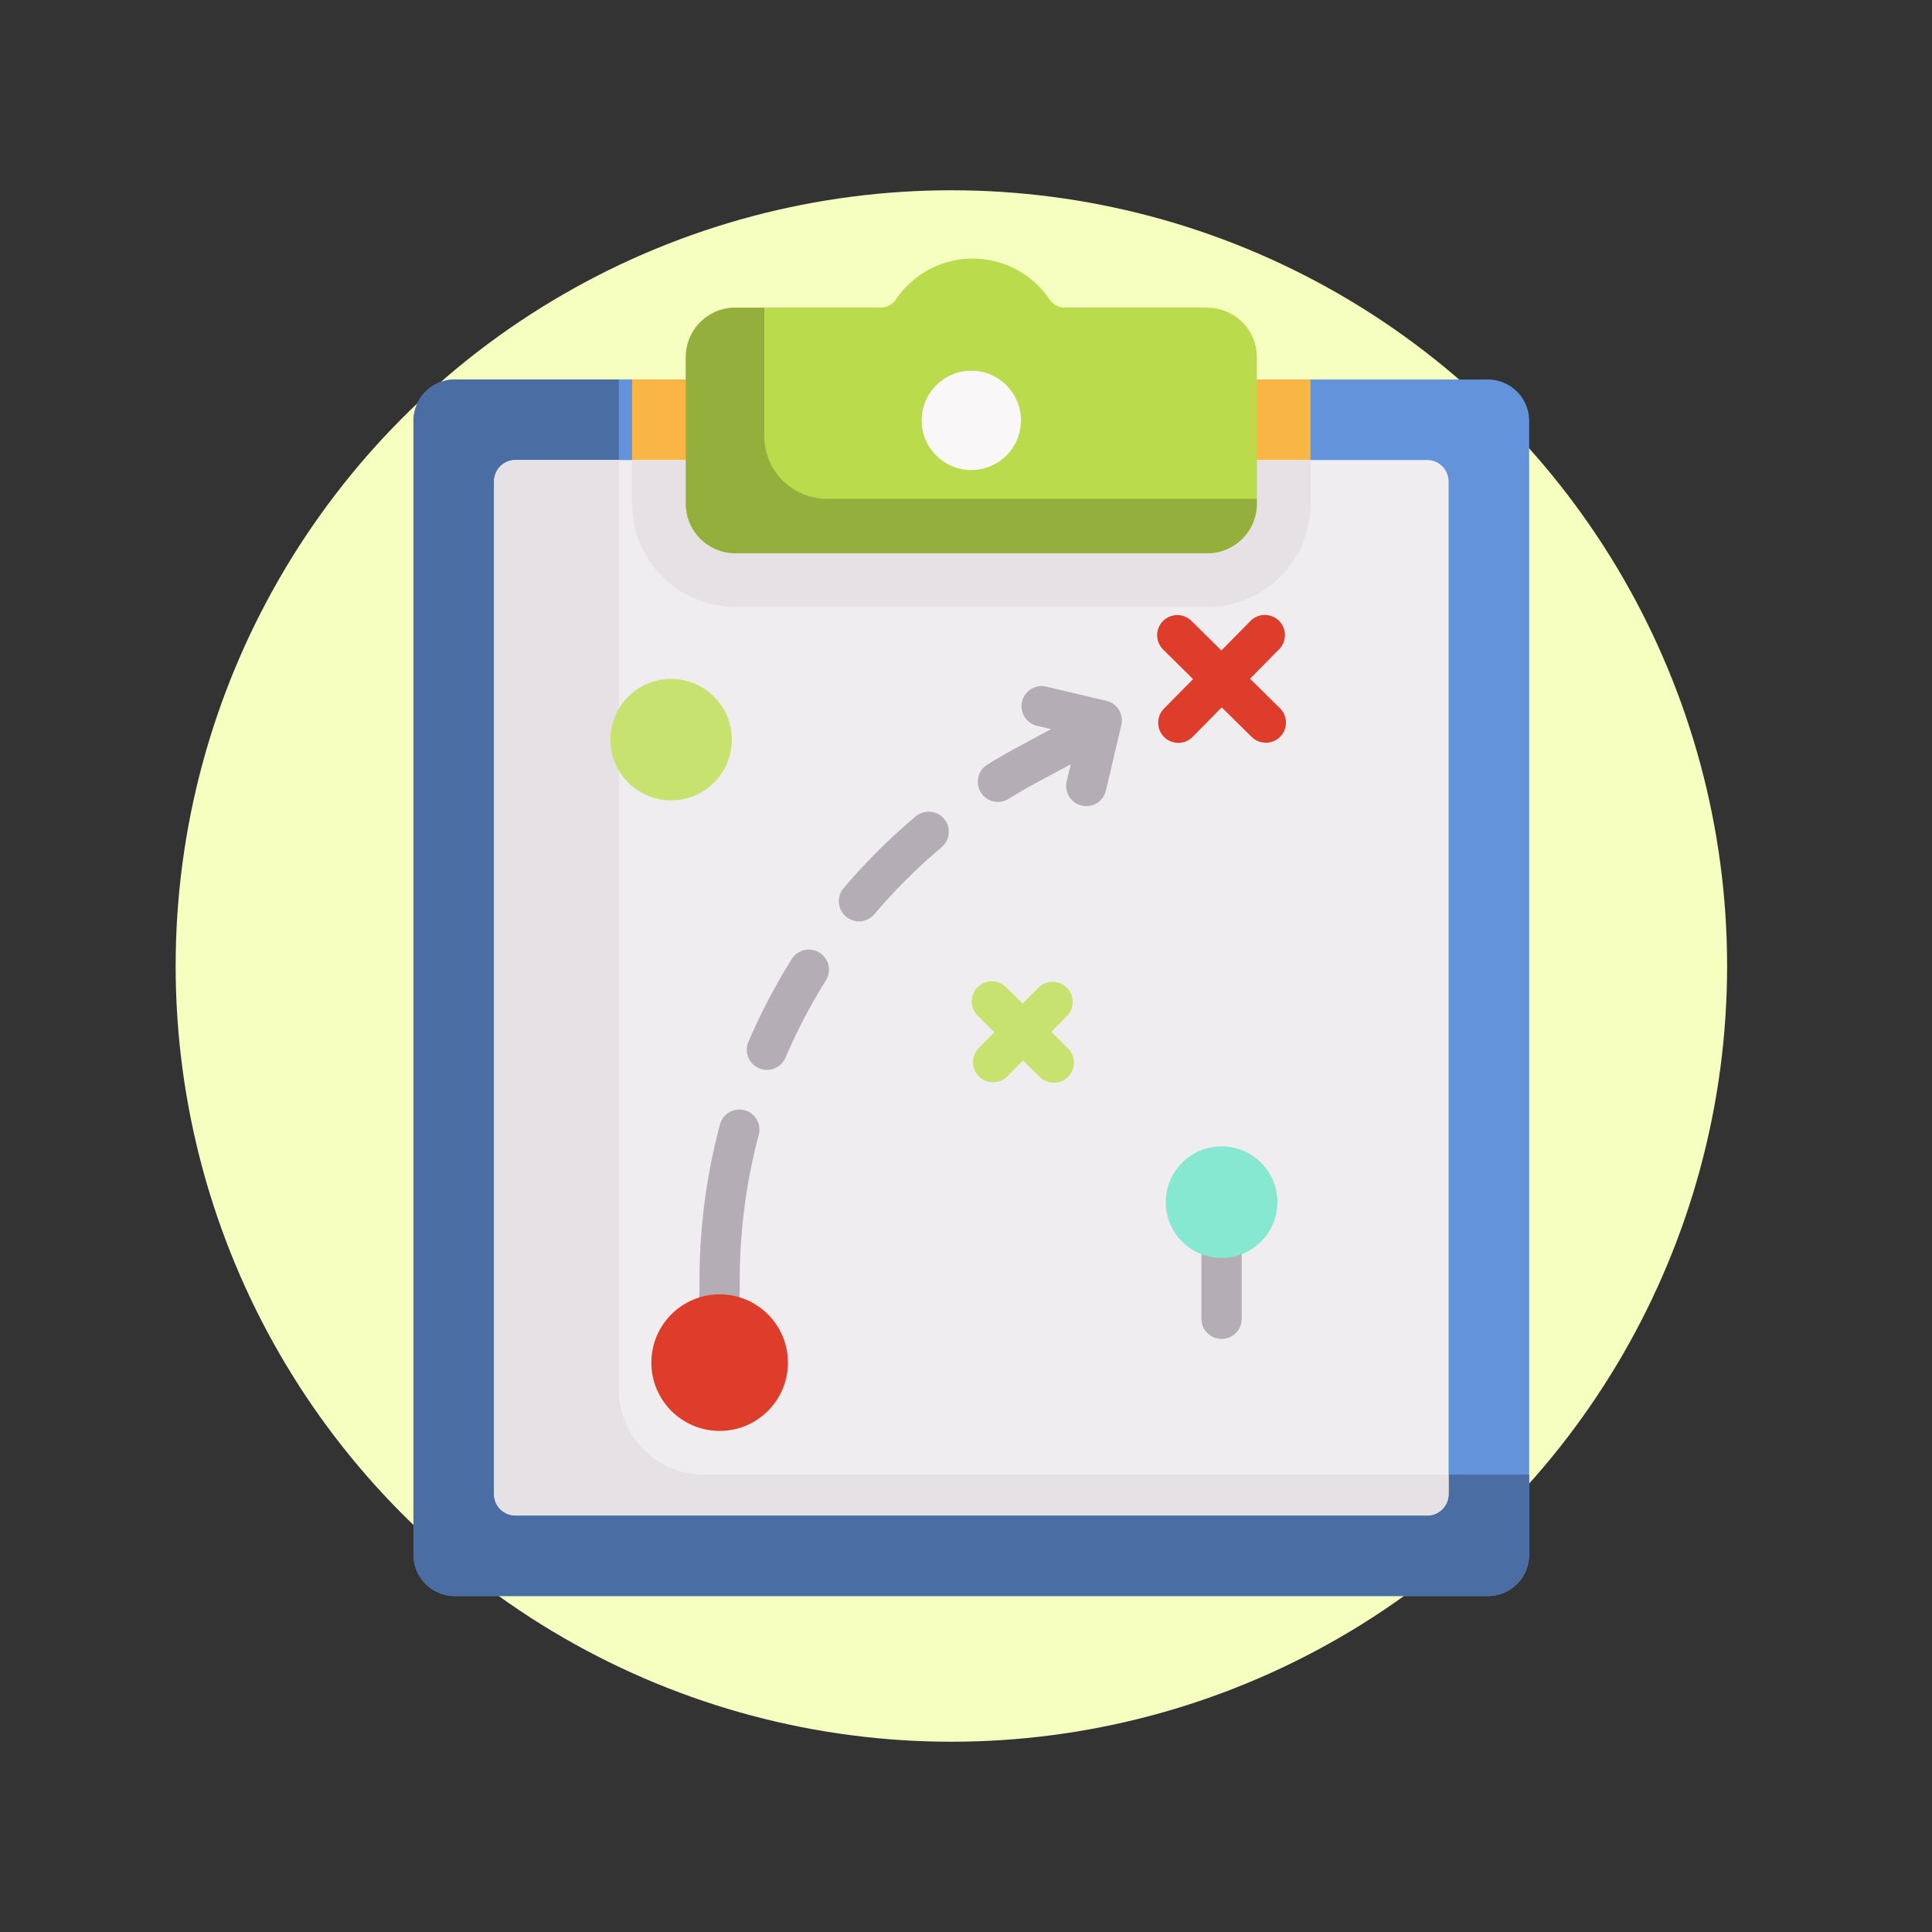 <svg xmlns="http://www.w3.org/2000/svg" width="132" height="132" viewBox="0 0 132 132">
  <rect x="0" y="0" width="132" height="132" fill="#333333" stroke="none"/>
  <g id="Grupo_54885" data-name="Grupo 54885" transform="translate(-347 -3024)">
    <g id="Grupo_54873" data-name="Grupo 54873" transform="translate(359.001 3037)">
      <g id="Elipse_3965" data-name="Elipse 3965">
        <circle id="Elipse_4022" data-name="Elipse 4022" cx="53" cy="53" r="53" transform="translate(0 0)" fill="#f6ffc0"/>
      </g>
      <g id="Grupo_54872" data-name="Grupo 54872" transform="translate(16.25 4.671)">
        <g id="Grupo_54871" data-name="Grupo 54871" transform="translate(0 8.257)">
          <path id="Trazado_101981" data-name="Trazado 101981" d="M152.447,1000.071a2.832,2.832,0,0,1,2.833,2.832v77.455a2.832,2.832,0,0,1-2.833,2.832H81.888a2.832,2.832,0,0,1-2.833-2.832V1002.9a2.832,2.832,0,0,1,2.833-2.832Z" transform="translate(-79.055 -1000.071)" fill="#6393db"/>
          <path id="Trazado_101982" data-name="Trazado 101982" d="M95.916,1074.893a2.832,2.832,0,0,1-2.833-2.832v-71.99H81.888a2.832,2.832,0,0,0-2.833,2.832v77.455a2.832,2.832,0,0,0,2.833,2.832h70.559a2.832,2.832,0,0,0,2.833-2.832v-5.465Z" transform="translate(-79.055 -1000.071)" fill="#4a6ea4"/>
          <path id="Trazado_101983" data-name="Trazado 101983" d="M90.479,1000.071v8.483a7.063,7.063,0,0,0,7.054,7.054H129.78a7.062,7.062,0,0,0,7.053-7.053v-8.484Z" transform="translate(-75.544 -1000.071)" fill="#f9b645"/>
          <path id="Trazado_101984" data-name="Trazado 101984" d="M148.482,1005.744v69.183a1.465,1.465,0,0,1-1.464,1.466H84.729a1.465,1.465,0,0,1-1.464-1.466v-69.183a1.464,1.464,0,0,1,1.464-1.464h62.289a1.465,1.465,0,0,1,1.464,1.464Z" transform="translate(-77.761 -998.777)" fill="#efedef"/>
          <path id="Trazado_101985" data-name="Trazado 101985" d="M90.479,1004.28v2.981a7.063,7.063,0,0,0,7.054,7.054H129.78a7.062,7.062,0,0,0,7.053-7.053v-2.982Z" transform="translate(-75.544 -998.777)" fill="#e5e1e5"/>
          <path id="Trazado_101986" data-name="Trazado 101986" d="M97.6,1073.6a5.811,5.811,0,0,1-5.81-5.811V1004.28H84.729a1.464,1.464,0,0,0-1.464,1.464v69.183a1.465,1.465,0,0,0,1.464,1.466h62.289a1.465,1.465,0,0,0,1.464-1.466V1073.6Z" transform="translate(-77.761 -998.777)" fill="#e5e1e5"/>
          <g id="Grupo_54869" data-name="Grupo 54869" transform="translate(19.299 20.945)">
            <path id="Trazado_101987" data-name="Trazado 101987" d="M97.142,1038.271a1.375,1.375,0,0,0-1.684.974,41.424,41.424,0,0,0-1.4,10.673v.609l-.242,5.168a1.376,1.376,0,0,0,1.311,1.438h.064a1.377,1.377,0,0,0,1.374-1.311l.242-5.2v-.707a38.719,38.719,0,0,1,1.3-9.963,1.374,1.374,0,0,0-.974-1.682Z" transform="translate(-93.817 -1009.291)" fill="#b5adb6"/>
            <path id="Trazado_101988" data-name="Trazado 101988" d="M101.442,1030.076a1.375,1.375,0,0,0-1.9.438,41.6,41.6,0,0,0-2.956,5.65,1.376,1.376,0,0,0,2.53,1.084,38.927,38.927,0,0,1,2.758-5.276,1.374,1.374,0,0,0-.437-1.9Z" transform="translate(-92.999 -1011.859)" fill="#b5adb6"/>
            <path id="Trazado_101989" data-name="Trazado 101989" d="M106.562,1022.963a41.465,41.465,0,0,0-4.951,4.926,1.376,1.376,0,0,0,2.1,1.781,38.691,38.691,0,0,1,4.621-4.6,1.376,1.376,0,0,0-1.769-2.107Z" transform="translate(-91.522 -1014.08)" fill="#b5adb6"/>
            <path id="Trazado_101990" data-name="Trazado 101990" d="M117.329,1017.1l-4.106-.967a1.375,1.375,0,1,0-.631,2.677l.961.226-2.168,1.164c-.726.388-1.46.813-2.185,1.26a1.376,1.376,0,0,0,.723,2.547,1.361,1.361,0,0,0,.722-.205c.678-.418,1.365-.814,2.041-1.177l2.208-1.186-.275,1.165a1.376,1.376,0,0,0,2.679.63l1.055-4.479a1.376,1.376,0,0,0-1.024-1.655Z" transform="translate(-89.29 -1016.092)" fill="#b5adb6"/>
          </g>
          <path id="Trazado_101991" data-name="Trazado 101991" d="M126.311,1018.757l-2.045-2.017,2.017-2.045a1.376,1.376,0,0,0-1.958-1.932l-2.017,2.045-2.045-2.019a1.376,1.376,0,0,0-1.934,1.958l2.045,2.019-2.017,2.045a1.376,1.376,0,0,0,1.958,1.932l2.017-2.045,2.045,2.019a1.376,1.376,0,1,0,1.934-1.96Z" transform="translate(-67.111 -996.296)" fill="#de3d2c"/>
          <path id="Trazado_101992" data-name="Trazado 101992" d="M114.767,1036.066l-1.107-1.092,1.093-1.107a1.376,1.376,0,0,0-1.958-1.932l-1.093,1.106-1.107-1.092a1.376,1.376,0,1,0-1.932,1.958L109.77,1035l-1.093,1.107a1.376,1.376,0,0,0,1.958,1.932l1.093-1.106,1.107,1.092a1.376,1.376,0,1,0,1.932-1.958Z" transform="translate(-70.082 -990.404)" fill="#c8e270"/>
          <circle id="Elipse_4023" data-name="Elipse 4023" cx="4.666" cy="4.666" r="4.666" transform="translate(16.251 62.505)" fill="#de3d2c"/>
          <circle id="Elipse_4024" data-name="Elipse 4024" cx="4.148" cy="4.148" r="4.148" transform="translate(13.454 20.457)" fill="#c8e270"/>
          <g id="Grupo_54870" data-name="Grupo 54870" transform="translate(53.834 54.832)">
            <path id="Trazado_101993" data-name="Trazado 101993" d="M121.611,1052.733a1.377,1.377,0,0,1-1.377-1.377v-7.968a1.376,1.376,0,0,1,2.752,0v7.968A1.377,1.377,0,0,1,121.611,1052.733Z" transform="translate(-120.234 -1042.013)" fill="#b5adb6"/>
          </g>
        </g>
        <path id="Trazado_101994" data-name="Trazado 101994" d="M128.917,997.1H119.2a1.288,1.288,0,0,1-1.065-.561,6.327,6.327,0,0,0-10.49,0,1.288,1.288,0,0,1-1.064.561H96.671a3.384,3.384,0,0,0-3.385,3.385V1010.5a3.386,3.386,0,0,0,3.385,3.386h32.248a3.386,3.386,0,0,0,3.385-3.386v-10.006a3.386,3.386,0,0,0-3.386-3.385Z" transform="translate(-74.681 -993.755)" fill="#badb4c"/>
        <path id="Trazado_101995" data-name="Trazado 101995" d="M102.925,1009.375a4.277,4.277,0,0,1-4.276-4.276v-8.781H96.671a3.384,3.384,0,0,0-3.385,3.385v10.006a3.386,3.386,0,0,0,3.385,3.386h32.246a3.386,3.386,0,0,0,3.385-3.386v-.333Z" transform="translate(-74.681 -992.968)" fill="#95af3d"/>
        <circle id="Elipse_4025" data-name="Elipse 4025" cx="3.392" cy="3.392" r="3.392" transform="translate(34.72 7.659)" fill="#f9f7f8"/>
        <circle id="Elipse_4026" data-name="Elipse 4026" cx="3.813" cy="3.813" r="3.813" transform="translate(51.398 60.652)" fill="#86e8d0"/>
      </g>
    </g>
    <rect id="Rectángulo_5326" data-name="Rectángulo 5326" width="132" height="132" transform="translate(347 3024)" fill="none"/>
  </g>
</svg>
